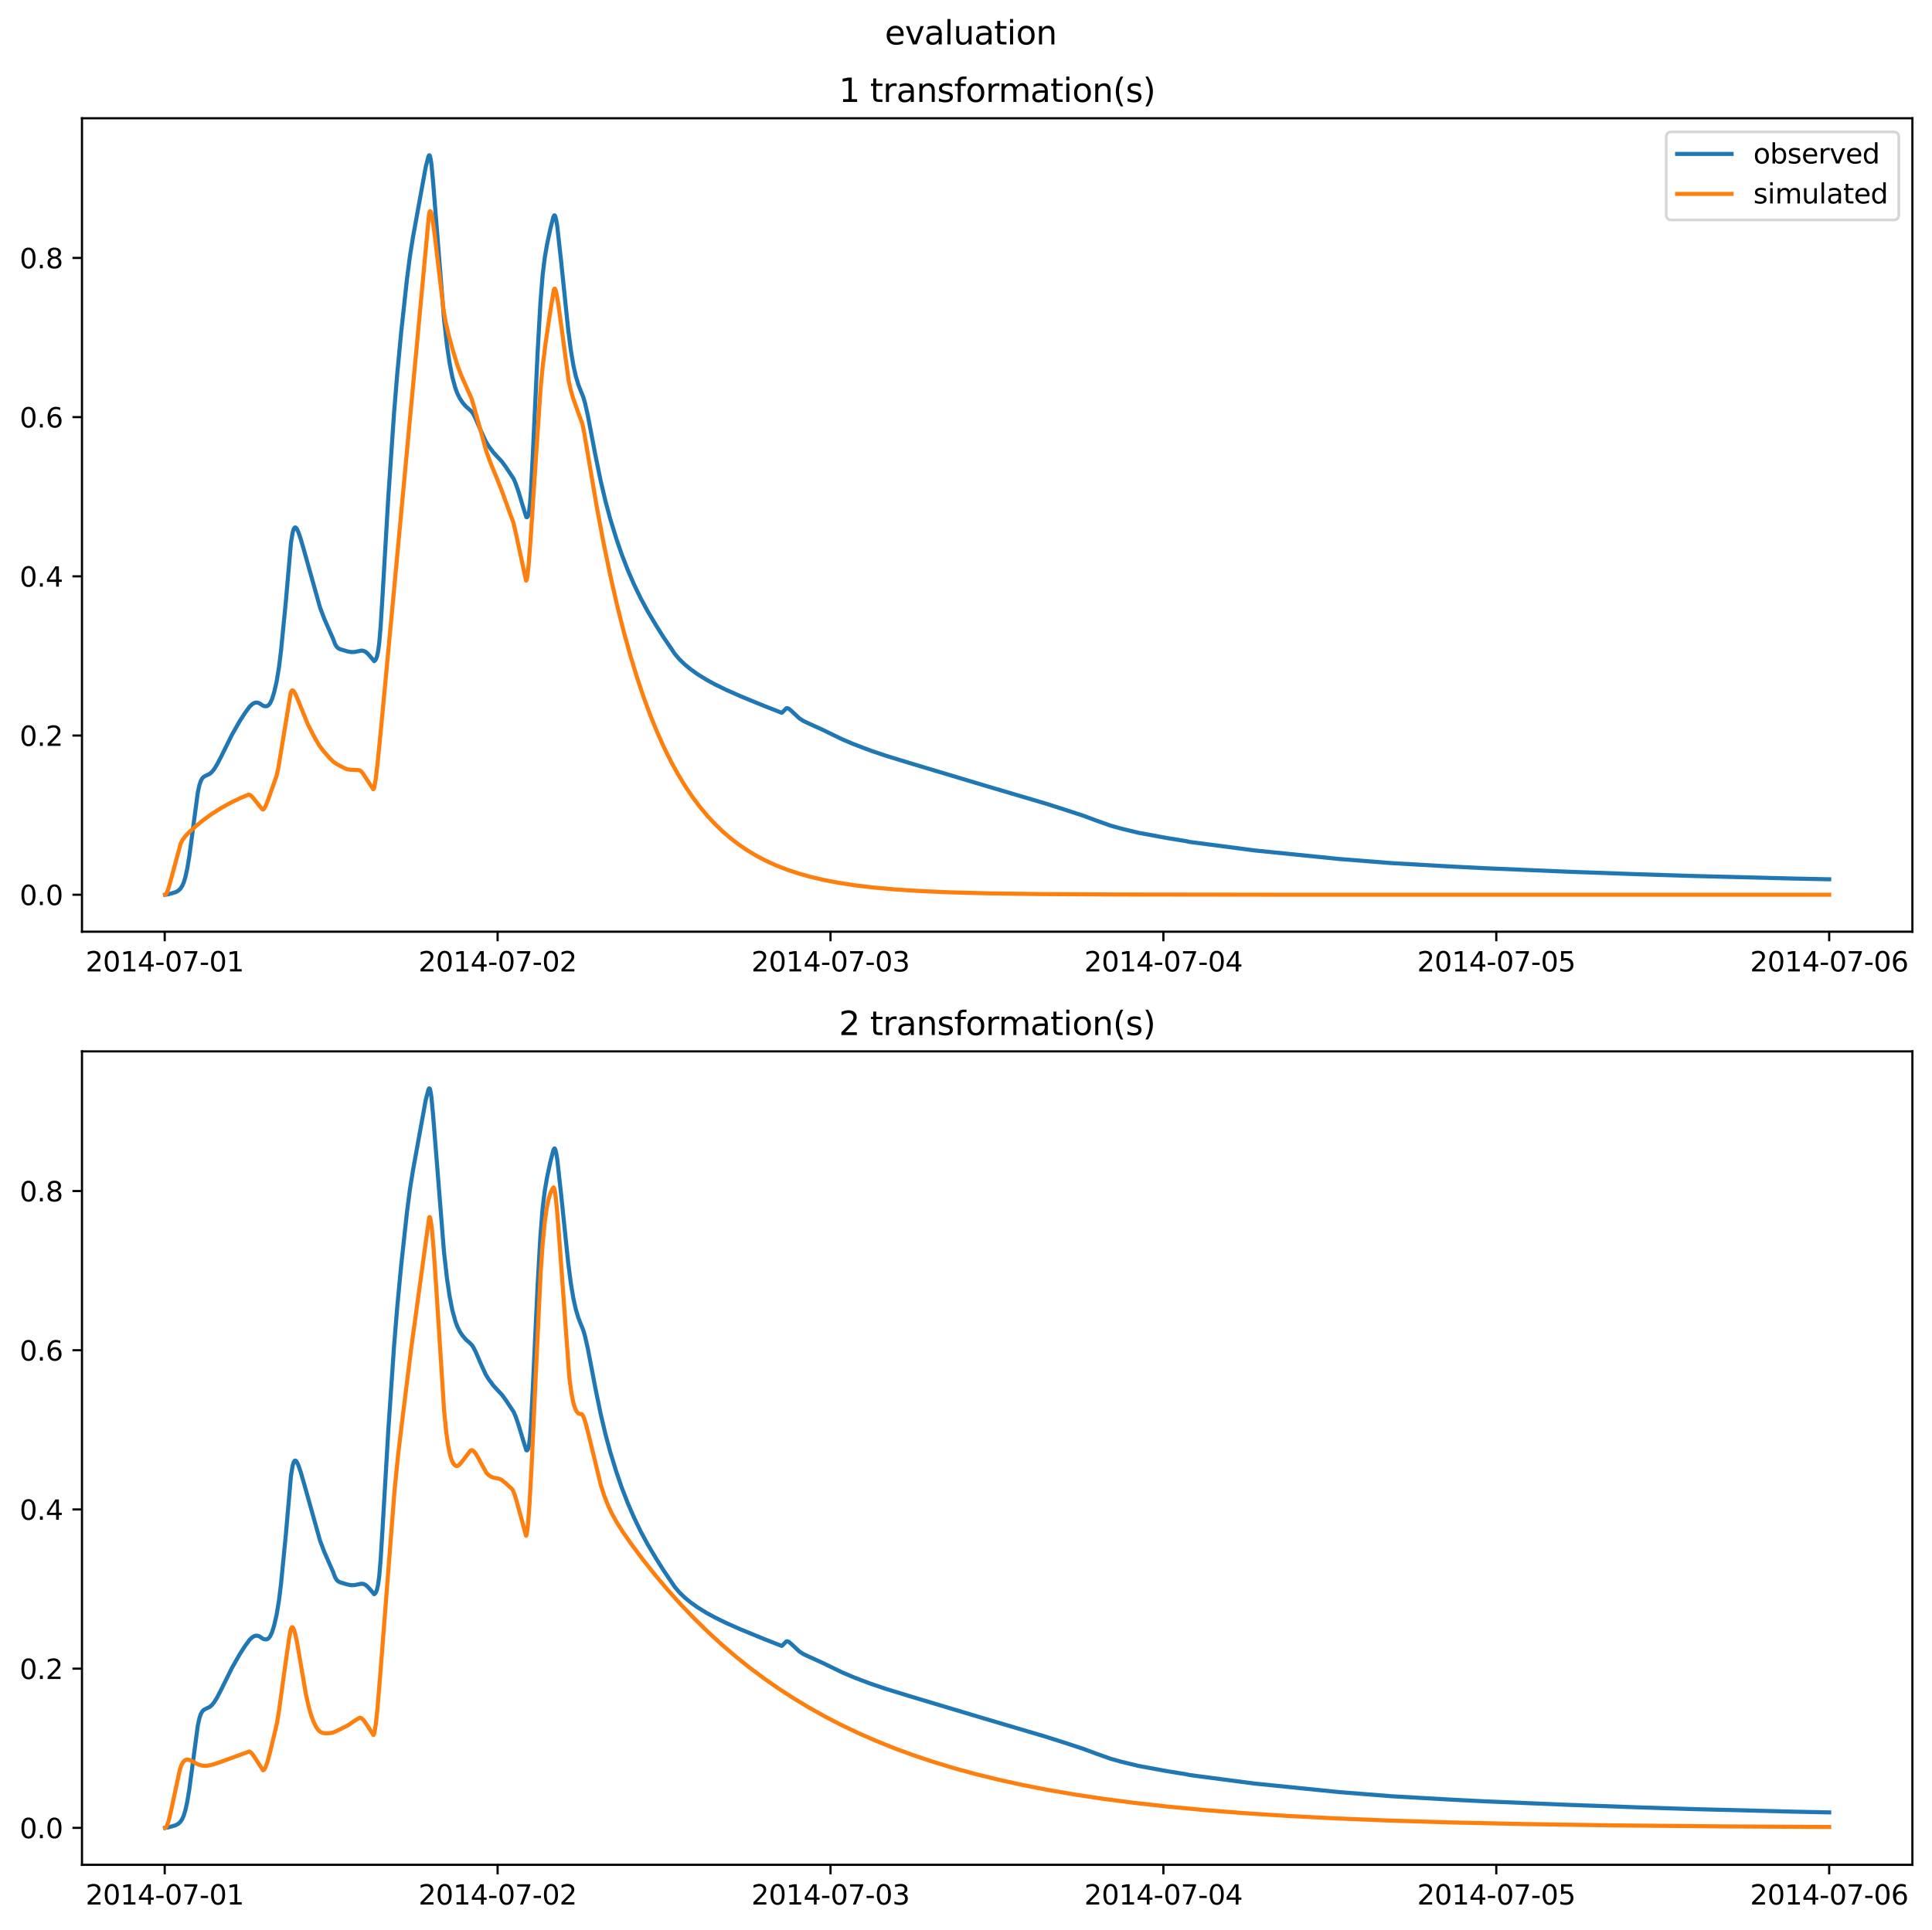 <?xml version="1.0" encoding="utf-8" standalone="no"?>
<!DOCTYPE svg PUBLIC "-//W3C//DTD SVG 1.1//EN"
  "http://www.w3.org/Graphics/SVG/1.1/DTD/svg11.dtd">
<svg xmlns:xlink="http://www.w3.org/1999/xlink" width="709.427pt" height="708.798pt" viewBox="0 0 709.427 708.798" xmlns="http://www.w3.org/2000/svg" version="1.1">
 <defs>
  <style type="text/css">*{stroke-linejoin: round; stroke-linecap: butt}</style>
 </defs>
 <g id="figure_1">
  <g id="patch_1">
   <path d="M 0 708.798 
L 709.427 708.798 
L 709.427 0 
L 0 0 
z
" style="fill: #ffffff"/>
  </g>
  <g id="axes_1">
   <g id="patch_2">
    <path d="M 30.103 342.2 
L 702.227 342.2 
L 702.227 43.44 
L 30.103 43.44 
z
" style="fill: #ffffff"/>
   </g>
   <g id="matplotlib.axis_1">
    <g id="xtick_1">
     <g id="line2d_1">
      <defs>
       <path id="m7c5c6eae00" d="M 0 0 
L 0 3.5 
" style="stroke: #000000; stroke-width: 0.8"/>
      </defs>
      <g>
       <use xlink:href="#m7c5c6eae00" x="60.484" y="342.2" style="stroke: #000000; stroke-width: 0.8"/>
      </g>
     </g>
     <g id="text_1">
      <!-- 2014-07-01 -->
      <g transform="translate(31.427 356.798) scale(0.1 -0.1)">
       <defs>
        <path id="DejaVuSans-32" d="M 1228 531 
L 3431 531 
L 3431 0 
L 469 0 
L 469 531 
Q 828 903 1448 1529 
Q 2069 2156 2228 2338 
Q 2531 2678 2651 2914 
Q 2772 3150 2772 3378 
Q 2772 3750 2511 3984 
Q 2250 4219 1831 4219 
Q 1534 4219 1204 4116 
Q 875 4013 500 3803 
L 500 4441 
Q 881 4594 1212 4672 
Q 1544 4750 1819 4750 
Q 2544 4750 2975 4387 
Q 3406 4025 3406 3419 
Q 3406 3131 3298 2873 
Q 3191 2616 2906 2266 
Q 2828 2175 2409 1742 
Q 1991 1309 1228 531 
z
" transform="scale(0.016)"/>
        <path id="DejaVuSans-30" d="M 2034 4250 
Q 1547 4250 1301 3770 
Q 1056 3291 1056 2328 
Q 1056 1369 1301 889 
Q 1547 409 2034 409 
Q 2525 409 2770 889 
Q 3016 1369 3016 2328 
Q 3016 3291 2770 3770 
Q 2525 4250 2034 4250 
z
M 2034 4750 
Q 2819 4750 3233 4129 
Q 3647 3509 3647 2328 
Q 3647 1150 3233 529 
Q 2819 -91 2034 -91 
Q 1250 -91 836 529 
Q 422 1150 422 2328 
Q 422 3509 836 4129 
Q 1250 4750 2034 4750 
z
" transform="scale(0.016)"/>
        <path id="DejaVuSans-31" d="M 794 531 
L 1825 531 
L 1825 4091 
L 703 3866 
L 703 4441 
L 1819 4666 
L 2450 4666 
L 2450 531 
L 3481 531 
L 3481 0 
L 794 0 
L 794 531 
z
" transform="scale(0.016)"/>
        <path id="DejaVuSans-34" d="M 2419 4116 
L 825 1625 
L 2419 1625 
L 2419 4116 
z
M 2253 4666 
L 3047 4666 
L 3047 1625 
L 3713 1625 
L 3713 1100 
L 3047 1100 
L 3047 0 
L 2419 0 
L 2419 1100 
L 313 1100 
L 313 1709 
L 2253 4666 
z
" transform="scale(0.016)"/>
        <path id="DejaVuSans-2d" d="M 313 2009 
L 1997 2009 
L 1997 1497 
L 313 1497 
L 313 2009 
z
" transform="scale(0.016)"/>
        <path id="DejaVuSans-37" d="M 525 4666 
L 3525 4666 
L 3525 4397 
L 1831 0 
L 1172 0 
L 2766 4134 
L 525 4134 
L 525 4666 
z
" transform="scale(0.016)"/>
       </defs>
       <use xlink:href="#DejaVuSans-32"/>
       <use xlink:href="#DejaVuSans-30" x="63.623"/>
       <use xlink:href="#DejaVuSans-31" x="127.246"/>
       <use xlink:href="#DejaVuSans-34" x="190.869"/>
       <use xlink:href="#DejaVuSans-2d" x="254.492"/>
       <use xlink:href="#DejaVuSans-30" x="290.576"/>
       <use xlink:href="#DejaVuSans-37" x="354.199"/>
       <use xlink:href="#DejaVuSans-2d" x="417.822"/>
       <use xlink:href="#DejaVuSans-30" x="453.906"/>
       <use xlink:href="#DejaVuSans-31" x="517.529"/>
      </g>
     </g>
    </g>
    <g id="xtick_2">
     <g id="line2d_2">
      <g>
       <use xlink:href="#m7c5c6eae00" x="182.723" y="342.2" style="stroke: #000000; stroke-width: 0.8"/>
      </g>
     </g>
     <g id="text_2">
      <!-- 2014-07-02 -->
      <g transform="translate(153.665 356.798) scale(0.1 -0.1)">
       <use xlink:href="#DejaVuSans-32"/>
       <use xlink:href="#DejaVuSans-30" x="63.623"/>
       <use xlink:href="#DejaVuSans-31" x="127.246"/>
       <use xlink:href="#DejaVuSans-34" x="190.869"/>
       <use xlink:href="#DejaVuSans-2d" x="254.492"/>
       <use xlink:href="#DejaVuSans-30" x="290.576"/>
       <use xlink:href="#DejaVuSans-37" x="354.199"/>
       <use xlink:href="#DejaVuSans-2d" x="417.822"/>
       <use xlink:href="#DejaVuSans-30" x="453.906"/>
       <use xlink:href="#DejaVuSans-32" x="517.529"/>
      </g>
     </g>
    </g>
    <g id="xtick_3">
     <g id="line2d_3">
      <g>
       <use xlink:href="#m7c5c6eae00" x="304.961" y="342.2" style="stroke: #000000; stroke-width: 0.8"/>
      </g>
     </g>
     <g id="text_3">
      <!-- 2014-07-03 -->
      <g transform="translate(275.903 356.798) scale(0.1 -0.1)">
       <defs>
        <path id="DejaVuSans-33" d="M 2597 2516 
Q 3050 2419 3304 2112 
Q 3559 1806 3559 1356 
Q 3559 666 3084 287 
Q 2609 -91 1734 -91 
Q 1441 -91 1130 -33 
Q 819 25 488 141 
L 488 750 
Q 750 597 1062 519 
Q 1375 441 1716 441 
Q 2309 441 2620 675 
Q 2931 909 2931 1356 
Q 2931 1769 2642 2001 
Q 2353 2234 1838 2234 
L 1294 2234 
L 1294 2753 
L 1863 2753 
Q 2328 2753 2575 2939 
Q 2822 3125 2822 3475 
Q 2822 3834 2567 4026 
Q 2313 4219 1838 4219 
Q 1578 4219 1281 4162 
Q 984 4106 628 3988 
L 628 4550 
Q 988 4650 1302 4700 
Q 1616 4750 1894 4750 
Q 2613 4750 3031 4423 
Q 3450 4097 3450 3541 
Q 3450 3153 3228 2886 
Q 3006 2619 2597 2516 
z
" transform="scale(0.016)"/>
       </defs>
       <use xlink:href="#DejaVuSans-32"/>
       <use xlink:href="#DejaVuSans-30" x="63.623"/>
       <use xlink:href="#DejaVuSans-31" x="127.246"/>
       <use xlink:href="#DejaVuSans-34" x="190.869"/>
       <use xlink:href="#DejaVuSans-2d" x="254.492"/>
       <use xlink:href="#DejaVuSans-30" x="290.576"/>
       <use xlink:href="#DejaVuSans-37" x="354.199"/>
       <use xlink:href="#DejaVuSans-2d" x="417.822"/>
       <use xlink:href="#DejaVuSans-30" x="453.906"/>
       <use xlink:href="#DejaVuSans-33" x="517.529"/>
      </g>
     </g>
    </g>
    <g id="xtick_4">
     <g id="line2d_4">
      <g>
       <use xlink:href="#m7c5c6eae00" x="427.199" y="342.2" style="stroke: #000000; stroke-width: 0.8"/>
      </g>
     </g>
     <g id="text_4">
      <!-- 2014-07-04 -->
      <g transform="translate(398.141 356.798) scale(0.1 -0.1)">
       <use xlink:href="#DejaVuSans-32"/>
       <use xlink:href="#DejaVuSans-30" x="63.623"/>
       <use xlink:href="#DejaVuSans-31" x="127.246"/>
       <use xlink:href="#DejaVuSans-34" x="190.869"/>
       <use xlink:href="#DejaVuSans-2d" x="254.492"/>
       <use xlink:href="#DejaVuSans-30" x="290.576"/>
       <use xlink:href="#DejaVuSans-37" x="354.199"/>
       <use xlink:href="#DejaVuSans-2d" x="417.822"/>
       <use xlink:href="#DejaVuSans-30" x="453.906"/>
       <use xlink:href="#DejaVuSans-34" x="517.529"/>
      </g>
     </g>
    </g>
    <g id="xtick_5">
     <g id="line2d_5">
      <g>
       <use xlink:href="#m7c5c6eae00" x="549.437" y="342.2" style="stroke: #000000; stroke-width: 0.8"/>
      </g>
     </g>
     <g id="text_5">
      <!-- 2014-07-05 -->
      <g transform="translate(520.38 356.798) scale(0.1 -0.1)">
       <defs>
        <path id="DejaVuSans-35" d="M 691 4666 
L 3169 4666 
L 3169 4134 
L 1269 4134 
L 1269 2991 
Q 1406 3038 1543 3061 
Q 1681 3084 1819 3084 
Q 2600 3084 3056 2656 
Q 3513 2228 3513 1497 
Q 3513 744 3044 326 
Q 2575 -91 1722 -91 
Q 1428 -91 1123 -41 
Q 819 9 494 109 
L 494 744 
Q 775 591 1075 516 
Q 1375 441 1709 441 
Q 2250 441 2565 725 
Q 2881 1009 2881 1497 
Q 2881 1984 2565 2268 
Q 2250 2553 1709 2553 
Q 1456 2553 1204 2497 
Q 953 2441 691 2322 
L 691 4666 
z
" transform="scale(0.016)"/>
       </defs>
       <use xlink:href="#DejaVuSans-32"/>
       <use xlink:href="#DejaVuSans-30" x="63.623"/>
       <use xlink:href="#DejaVuSans-31" x="127.246"/>
       <use xlink:href="#DejaVuSans-34" x="190.869"/>
       <use xlink:href="#DejaVuSans-2d" x="254.492"/>
       <use xlink:href="#DejaVuSans-30" x="290.576"/>
       <use xlink:href="#DejaVuSans-37" x="354.199"/>
       <use xlink:href="#DejaVuSans-2d" x="417.822"/>
       <use xlink:href="#DejaVuSans-30" x="453.906"/>
       <use xlink:href="#DejaVuSans-35" x="517.529"/>
      </g>
     </g>
    </g>
    <g id="xtick_6">
     <g id="line2d_6">
      <g>
       <use xlink:href="#m7c5c6eae00" x="671.676" y="342.2" style="stroke: #000000; stroke-width: 0.8"/>
      </g>
     </g>
     <g id="text_6">
      <!-- 2014-07-06 -->
      <g transform="translate(642.618 356.798) scale(0.1 -0.1)">
       <defs>
        <path id="DejaVuSans-36" d="M 2113 2584 
Q 1688 2584 1439 2293 
Q 1191 2003 1191 1497 
Q 1191 994 1439 701 
Q 1688 409 2113 409 
Q 2538 409 2786 701 
Q 3034 994 3034 1497 
Q 3034 2003 2786 2293 
Q 2538 2584 2113 2584 
z
M 3366 4563 
L 3366 3988 
Q 3128 4100 2886 4159 
Q 2644 4219 2406 4219 
Q 1781 4219 1451 3797 
Q 1122 3375 1075 2522 
Q 1259 2794 1537 2939 
Q 1816 3084 2150 3084 
Q 2853 3084 3261 2657 
Q 3669 2231 3669 1497 
Q 3669 778 3244 343 
Q 2819 -91 2113 -91 
Q 1303 -91 875 529 
Q 447 1150 447 2328 
Q 447 3434 972 4092 
Q 1497 4750 2381 4750 
Q 2619 4750 2861 4703 
Q 3103 4656 3366 4563 
z
" transform="scale(0.016)"/>
       </defs>
       <use xlink:href="#DejaVuSans-32"/>
       <use xlink:href="#DejaVuSans-30" x="63.623"/>
       <use xlink:href="#DejaVuSans-31" x="127.246"/>
       <use xlink:href="#DejaVuSans-34" x="190.869"/>
       <use xlink:href="#DejaVuSans-2d" x="254.492"/>
       <use xlink:href="#DejaVuSans-30" x="290.576"/>
       <use xlink:href="#DejaVuSans-37" x="354.199"/>
       <use xlink:href="#DejaVuSans-2d" x="417.822"/>
       <use xlink:href="#DejaVuSans-30" x="453.906"/>
       <use xlink:href="#DejaVuSans-36" x="517.529"/>
      </g>
     </g>
    </g>
   </g>
   <g id="matplotlib.axis_2">
    <g id="ytick_1">
     <g id="line2d_7">
      <defs>
       <path id="mb0dc091051" d="M 0 0 
L -3.5 0 
" style="stroke: #000000; stroke-width: 0.8"/>
      </defs>
      <g>
       <use xlink:href="#mb0dc091051" x="30.103" y="328.62" style="stroke: #000000; stroke-width: 0.8"/>
      </g>
     </g>
     <g id="text_7">
      <!-- 0.0 -->
      <g transform="translate(7.2 332.419) scale(0.1 -0.1)">
       <defs>
        <path id="DejaVuSans-2e" d="M 684 794 
L 1344 794 
L 1344 0 
L 684 0 
L 684 794 
z
" transform="scale(0.016)"/>
       </defs>
       <use xlink:href="#DejaVuSans-30"/>
       <use xlink:href="#DejaVuSans-2e" x="63.623"/>
       <use xlink:href="#DejaVuSans-30" x="95.41"/>
      </g>
     </g>
    </g>
    <g id="ytick_2">
     <g id="line2d_8">
      <g>
       <use xlink:href="#mb0dc091051" x="30.103" y="270.148" style="stroke: #000000; stroke-width: 0.8"/>
      </g>
     </g>
     <g id="text_8">
      <!-- 0.2 -->
      <g transform="translate(7.2 273.947) scale(0.1 -0.1)">
       <use xlink:href="#DejaVuSans-30"/>
       <use xlink:href="#DejaVuSans-2e" x="63.623"/>
       <use xlink:href="#DejaVuSans-32" x="95.41"/>
      </g>
     </g>
    </g>
    <g id="ytick_3">
     <g id="line2d_9">
      <g>
       <use xlink:href="#mb0dc091051" x="30.103" y="211.676" style="stroke: #000000; stroke-width: 0.8"/>
      </g>
     </g>
     <g id="text_9">
      <!-- 0.4 -->
      <g transform="translate(7.2 215.475) scale(0.1 -0.1)">
       <use xlink:href="#DejaVuSans-30"/>
       <use xlink:href="#DejaVuSans-2e" x="63.623"/>
       <use xlink:href="#DejaVuSans-34" x="95.41"/>
      </g>
     </g>
    </g>
    <g id="ytick_4">
     <g id="line2d_10">
      <g>
       <use xlink:href="#mb0dc091051" x="30.103" y="153.204" style="stroke: #000000; stroke-width: 0.8"/>
      </g>
     </g>
     <g id="text_10">
      <!-- 0.6 -->
      <g transform="translate(7.2 157.003) scale(0.1 -0.1)">
       <use xlink:href="#DejaVuSans-30"/>
       <use xlink:href="#DejaVuSans-2e" x="63.623"/>
       <use xlink:href="#DejaVuSans-36" x="95.41"/>
      </g>
     </g>
    </g>
    <g id="ytick_5">
     <g id="line2d_11">
      <g>
       <use xlink:href="#mb0dc091051" x="30.103" y="94.732" style="stroke: #000000; stroke-width: 0.8"/>
      </g>
     </g>
     <g id="text_11">
      <!-- 0.8 -->
      <g transform="translate(7.2 98.532) scale(0.1 -0.1)">
       <defs>
        <path id="DejaVuSans-38" d="M 2034 2216 
Q 1584 2216 1326 1975 
Q 1069 1734 1069 1313 
Q 1069 891 1326 650 
Q 1584 409 2034 409 
Q 2484 409 2743 651 
Q 3003 894 3003 1313 
Q 3003 1734 2745 1975 
Q 2488 2216 2034 2216 
z
M 1403 2484 
Q 997 2584 770 2862 
Q 544 3141 544 3541 
Q 544 4100 942 4425 
Q 1341 4750 2034 4750 
Q 2731 4750 3128 4425 
Q 3525 4100 3525 3541 
Q 3525 3141 3298 2862 
Q 3072 2584 2669 2484 
Q 3125 2378 3379 2068 
Q 3634 1759 3634 1313 
Q 3634 634 3220 271 
Q 2806 -91 2034 -91 
Q 1263 -91 848 271 
Q 434 634 434 1313 
Q 434 1759 690 2068 
Q 947 2378 1403 2484 
z
M 1172 3481 
Q 1172 3119 1398 2916 
Q 1625 2713 2034 2713 
Q 2441 2713 2670 2916 
Q 2900 3119 2900 3481 
Q 2900 3844 2670 4047 
Q 2441 4250 2034 4250 
Q 1625 4250 1398 4047 
Q 1172 3844 1172 3481 
z
" transform="scale(0.016)"/>
       </defs>
       <use xlink:href="#DejaVuSans-30"/>
       <use xlink:href="#DejaVuSans-2e" x="63.623"/>
       <use xlink:href="#DejaVuSans-38" x="95.41"/>
      </g>
     </g>
    </g>
   </g>
   <g id="line2d_12">
    <path d="M 60.654 328.619 
L 61.673 328.469 
L 64.389 327.717 
L 65.408 327.172 
L 66.172 326.473 
L 66.851 325.496 
L 67.445 324.187 
L 68.039 322.27 
L 68.719 319.225 
L 69.483 314.679 
L 70.501 307.096 
L 72.623 291.114 
L 73.218 288.374 
L 73.727 286.864 
L 74.236 285.91 
L 74.83 285.294 
L 75.51 284.928 
L 76.953 284.25 
L 77.802 283.526 
L 78.565 282.595 
L 79.669 280.843 
L 81.112 278.075 
L 85.187 269.847 
L 87.988 264.924 
L 90.025 261.766 
L 91.638 259.565 
L 92.572 258.67 
L 93.336 258.206 
L 94.015 258.035 
L 94.694 258.097 
L 95.373 258.368 
L 96.307 259.021 
L 96.901 259.321 
L 97.665 259.414 
L 98.259 259.255 
L 98.769 258.839 
L 99.193 258.264 
L 99.872 256.831 
L 100.636 254.385 
L 101.57 250.359 
L 102.419 245.26 
L 103.183 239.069 
L 104.966 220.89 
L 106.833 199.456 
L 107.427 195.734 
L 107.852 194.305 
L 108.191 193.794 
L 108.446 193.719 
L 108.701 193.859 
L 109.04 194.315 
L 109.549 195.415 
L 110.398 197.867 
L 111.757 202.572 
L 117.529 223.167 
L 119.057 227.214 
L 120.84 231.286 
L 122.283 234.554 
L 123.047 236.591 
L 123.641 237.572 
L 124.235 238.117 
L 124.999 238.483 
L 127.631 239.257 
L 128.989 239.491 
L 130.177 239.464 
L 131.451 239.205 
L 132.639 238.96 
L 133.403 239.033 
L 134.082 239.311 
L 134.846 239.884 
L 135.78 240.909 
L 137.393 242.827 
L 137.732 242.577 
L 138.072 242.066 
L 138.411 241.173 
L 138.836 239.255 
L 139.26 236.147 
L 139.77 230.133 
L 140.449 219.145 
L 142.571 182.781 
L 144.693 151.734 
L 145.881 137.132 
L 147.325 121.921 
L 149.447 102.422 
L 150.55 93.939 
L 151.654 87.058 
L 156.323 61.323 
L 157.341 57.415 
L 157.596 57.02 
L 157.766 57.094 
L 157.935 57.494 
L 158.19 58.744 
L 158.445 60.539 
L 159.039 66.916 
L 163.029 117.063 
L 164.132 126.85 
L 165.066 133.204 
L 166.085 138.444 
L 167.273 142.746 
L 167.952 144.535 
L 168.886 146.407 
L 169.905 147.926 
L 171.093 149.285 
L 172.451 150.491 
L 173.13 151.12 
L 173.809 152.085 
L 174.658 153.755 
L 176.441 157.899 
L 178.309 161.998 
L 179.327 163.7 
L 181.11 166.098 
L 182.468 167.592 
L 184.251 169.485 
L 185.779 171.576 
L 188.58 175.794 
L 189.344 177.545 
L 190.363 180.473 
L 191.891 185.59 
L 193.249 189.914 
L 193.503 189.99 
L 193.758 189.765 
L 194.013 189.145 
L 194.267 187.979 
L 194.607 185.097 
L 194.947 180.468 
L 195.626 167.498 
L 197.408 129.441 
L 198.427 111.327 
L 199.276 100.799 
L 200.04 94.624 
L 200.889 89.663 
L 202.077 84.093 
L 203.181 79.729 
L 203.52 79.108 
L 203.69 79.116 
L 203.86 79.365 
L 204.199 80.538 
L 204.624 83.068 
L 206.067 96.238 
L 208.613 120.823 
L 209.632 128.73 
L 210.566 134.276 
L 211.415 138.072 
L 212.348 141.228 
L 213.282 143.637 
L 214.131 145.694 
L 214.81 148.007 
L 215.829 152.508 
L 217.357 160.462 
L 218.63 167.205 
L 220.583 176.674 
L 222.365 184.2 
L 224.063 190.512 
L 226.355 197.98 
L 228.307 203.65 
L 230.599 209.567 
L 232.806 214.644 
L 235.183 219.583 
L 237.73 224.335 
L 240.956 229.766 
L 243.587 233.947 
L 247.832 240.21 
L 249.444 242.111 
L 251.397 244.008 
L 253.434 245.689 
L 256.151 247.635 
L 259.461 249.683 
L 262.602 251.393 
L 266.507 253.309 
L 271.94 255.719 
L 280.683 259.306 
L 287.05 261.797 
L 287.304 261.621 
L 288.747 260.123 
L 289.172 260.104 
L 289.681 260.322 
L 290.445 260.955 
L 293.586 263.889 
L 295.114 264.853 
L 296.897 265.694 
L 301.99 268.004 
L 309.205 271.505 
L 313.619 273.384 
L 319.816 275.725 
L 325.334 277.586 
L 334.502 280.397 
L 359.544 287.901 
L 361.241 288.415 
L 384.076 295.169 
L 388.83 296.686 
L 391.207 297.439 
L 397.913 299.647 
L 402.836 301.481 
L 407.93 303.281 
L 411.75 304.344 
L 418.031 305.866 
L 428.557 307.802 
L 435.179 308.867 
L 436.961 309.245 
L 460.56 312.34 
L 491.629 315.482 
L 511.068 317.016 
L 532.545 318.24 
L 544.854 318.862 
L 575.668 320.16 
L 601.983 321.109 
L 621.252 321.719 
L 659.027 322.686 
L 671.676 322.948 
L 671.676 322.948 
" clip-path="url(#p4b568ecbe4)" style="fill: none; stroke: #1f77b4; stroke-width: 1.5; stroke-linecap: square"/>
   </g>
   <g id="line2d_13">
    <path d="M 60.654 328.62 
L 60.909 328.475 
L 61.248 327.929 
L 61.758 326.589 
L 62.692 323.318 
L 66.342 309.814 
L 67.021 308.512 
L 67.955 307.24 
L 69.398 305.709 
L 71.774 303.543 
L 74.746 301.132 
L 77.886 298.872 
L 81.112 296.824 
L 84.508 294.93 
L 88.073 293.195 
L 91.299 291.849 
L 91.723 291.941 
L 92.232 292.301 
L 93.081 293.209 
L 95.798 296.64 
L 96.477 297.332 
L 96.731 297.263 
L 97.071 296.893 
L 97.58 295.943 
L 98.514 293.589 
L 101.57 284.901 
L 102.164 282.155 
L 103.183 276.145 
L 106.748 254.448 
L 107.088 253.716 
L 107.342 253.545 
L 107.597 253.609 
L 107.937 253.958 
L 108.446 254.846 
L 109.38 257.028 
L 113.115 266.201 
L 115.237 270.333 
L 117.189 273.733 
L 118.548 275.562 
L 120.755 278.125 
L 122.368 279.752 
L 123.641 280.619 
L 126.018 281.915 
L 127.461 282.537 
L 128.649 282.712 
L 131.535 282.837 
L 132.215 282.954 
L 132.724 283.388 
L 133.488 284.382 
L 135.355 287.304 
L 137.053 289.888 
L 137.223 289.767 
L 137.478 289.014 
L 137.902 286.614 
L 138.581 280.985 
L 139.939 267.289 
L 145.117 212.056 
L 157.511 78.99 
L 157.766 77.809 
L 157.935 77.546 
L 158.105 77.622 
L 158.36 78.247 
L 158.784 80.274 
L 159.463 85.019 
L 160.907 97.267 
L 162.944 114.283 
L 163.708 118.533 
L 164.726 122.944 
L 166.339 128.852 
L 168.122 134.642 
L 169.48 138.135 
L 171.518 142.716 
L 173.215 146.565 
L 174.149 149.765 
L 178.648 165.994 
L 180.261 170.38 
L 182.553 175.931 
L 183.911 179.316 
L 188.58 192.146 
L 189.599 196.677 
L 193.164 213.236 
L 193.249 213.235 
L 193.419 212.849 
L 193.673 211.458 
L 194.098 207.554 
L 194.777 198.867 
L 196.305 175.577 
L 198.512 142.483 
L 199.276 134.574 
L 200.294 126.341 
L 201.907 115.304 
L 203.35 106.528 
L 203.605 106.019 
L 203.775 106.066 
L 204.029 106.592 
L 204.369 107.932 
L 204.963 111.382 
L 206.067 119.428 
L 208.783 139.656 
L 209.547 143.161 
L 210.481 146.351 
L 211.924 150.404 
L 213.876 155.793 
L 214.556 159.161 
L 216.084 168.227 
L 219.139 186.197 
L 221.601 199.298 
L 224.063 211.197 
L 226.525 222.001 
L 228.986 231.811 
L 231.448 240.719 
L 233.91 248.807 
L 236.372 256.15 
L 238.833 262.818 
L 241.38 269.071 
L 243.927 274.73 
L 246.473 279.851 
L 249.02 284.486 
L 251.651 288.812 
L 254.283 292.715 
L 256.999 296.343 
L 259.716 299.604 
L 262.517 302.622 
L 265.403 305.404 
L 268.374 307.957 
L 271.43 310.29 
L 274.571 312.414 
L 277.882 314.387 
L 281.362 316.202 
L 285.012 317.858 
L 288.917 319.386 
L 293.077 320.776 
L 297.576 322.044 
L 302.499 323.199 
L 307.932 324.239 
L 313.959 325.161 
L 320.75 325.969 
L 328.56 326.669 
L 337.728 327.258 
L 348.763 327.736 
L 362.769 328.11 
L 381.699 328.377 
L 410.731 328.542 
L 470.237 328.612 
L 671.676 328.62 
L 671.676 328.62 
" clip-path="url(#p4b568ecbe4)" style="fill: none; stroke: #ff7f0e; stroke-width: 1.5; stroke-linecap: square"/>
   </g>
   <g id="patch_3">
    <path d="M 30.103 342.2 
L 30.103 43.44 
" style="fill: none; stroke: #000000; stroke-width: 0.8; stroke-linejoin: miter; stroke-linecap: square"/>
   </g>
   <g id="patch_4">
    <path d="M 702.227 342.2 
L 702.227 43.44 
" style="fill: none; stroke: #000000; stroke-width: 0.8; stroke-linejoin: miter; stroke-linecap: square"/>
   </g>
   <g id="patch_5">
    <path d="M 30.103 342.2 
L 702.227 342.2 
" style="fill: none; stroke: #000000; stroke-width: 0.8; stroke-linejoin: miter; stroke-linecap: square"/>
   </g>
   <g id="patch_6">
    <path d="M 30.103 43.44 
L 702.227 43.44 
" style="fill: none; stroke: #000000; stroke-width: 0.8; stroke-linejoin: miter; stroke-linecap: square"/>
   </g>
   <g id="text_12">
    <!-- 1 transformation(s) -->
    <g transform="translate(308.05 37.44) scale(0.12 -0.12)">
     <defs>
      <path id="DejaVuSans-20" transform="scale(0.016)"/>
      <path id="DejaVuSans-74" d="M 1172 4494 
L 1172 3500 
L 2356 3500 
L 2356 3053 
L 1172 3053 
L 1172 1153 
Q 1172 725 1289 603 
Q 1406 481 1766 481 
L 2356 481 
L 2356 0 
L 1766 0 
Q 1100 0 847 248 
Q 594 497 594 1153 
L 594 3053 
L 172 3053 
L 172 3500 
L 594 3500 
L 594 4494 
L 1172 4494 
z
" transform="scale(0.016)"/>
      <path id="DejaVuSans-72" d="M 2631 2963 
Q 2534 3019 2420 3045 
Q 2306 3072 2169 3072 
Q 1681 3072 1420 2755 
Q 1159 2438 1159 1844 
L 1159 0 
L 581 0 
L 581 3500 
L 1159 3500 
L 1159 2956 
Q 1341 3275 1631 3429 
Q 1922 3584 2338 3584 
Q 2397 3584 2469 3576 
Q 2541 3569 2628 3553 
L 2631 2963 
z
" transform="scale(0.016)"/>
      <path id="DejaVuSans-61" d="M 2194 1759 
Q 1497 1759 1228 1600 
Q 959 1441 959 1056 
Q 959 750 1161 570 
Q 1363 391 1709 391 
Q 2188 391 2477 730 
Q 2766 1069 2766 1631 
L 2766 1759 
L 2194 1759 
z
M 3341 1997 
L 3341 0 
L 2766 0 
L 2766 531 
Q 2569 213 2275 61 
Q 1981 -91 1556 -91 
Q 1019 -91 701 211 
Q 384 513 384 1019 
Q 384 1609 779 1909 
Q 1175 2209 1959 2209 
L 2766 2209 
L 2766 2266 
Q 2766 2663 2505 2880 
Q 2244 3097 1772 3097 
Q 1472 3097 1187 3025 
Q 903 2953 641 2809 
L 641 3341 
Q 956 3463 1253 3523 
Q 1550 3584 1831 3584 
Q 2591 3584 2966 3190 
Q 3341 2797 3341 1997 
z
" transform="scale(0.016)"/>
      <path id="DejaVuSans-6e" d="M 3513 2113 
L 3513 0 
L 2938 0 
L 2938 2094 
Q 2938 2591 2744 2837 
Q 2550 3084 2163 3084 
Q 1697 3084 1428 2787 
Q 1159 2491 1159 1978 
L 1159 0 
L 581 0 
L 581 3500 
L 1159 3500 
L 1159 2956 
Q 1366 3272 1645 3428 
Q 1925 3584 2291 3584 
Q 2894 3584 3203 3211 
Q 3513 2838 3513 2113 
z
" transform="scale(0.016)"/>
      <path id="DejaVuSans-73" d="M 2834 3397 
L 2834 2853 
Q 2591 2978 2328 3040 
Q 2066 3103 1784 3103 
Q 1356 3103 1142 2972 
Q 928 2841 928 2578 
Q 928 2378 1081 2264 
Q 1234 2150 1697 2047 
L 1894 2003 
Q 2506 1872 2764 1633 
Q 3022 1394 3022 966 
Q 3022 478 2636 193 
Q 2250 -91 1575 -91 
Q 1294 -91 989 -36 
Q 684 19 347 128 
L 347 722 
Q 666 556 975 473 
Q 1284 391 1588 391 
Q 1994 391 2212 530 
Q 2431 669 2431 922 
Q 2431 1156 2273 1281 
Q 2116 1406 1581 1522 
L 1381 1569 
Q 847 1681 609 1914 
Q 372 2147 372 2553 
Q 372 3047 722 3315 
Q 1072 3584 1716 3584 
Q 2034 3584 2315 3537 
Q 2597 3491 2834 3397 
z
" transform="scale(0.016)"/>
      <path id="DejaVuSans-66" d="M 2375 4863 
L 2375 4384 
L 1825 4384 
Q 1516 4384 1395 4259 
Q 1275 4134 1275 3809 
L 1275 3500 
L 2222 3500 
L 2222 3053 
L 1275 3053 
L 1275 0 
L 697 0 
L 697 3053 
L 147 3053 
L 147 3500 
L 697 3500 
L 697 3744 
Q 697 4328 969 4595 
Q 1241 4863 1831 4863 
L 2375 4863 
z
" transform="scale(0.016)"/>
      <path id="DejaVuSans-6f" d="M 1959 3097 
Q 1497 3097 1228 2736 
Q 959 2375 959 1747 
Q 959 1119 1226 758 
Q 1494 397 1959 397 
Q 2419 397 2687 759 
Q 2956 1122 2956 1747 
Q 2956 2369 2687 2733 
Q 2419 3097 1959 3097 
z
M 1959 3584 
Q 2709 3584 3137 3096 
Q 3566 2609 3566 1747 
Q 3566 888 3137 398 
Q 2709 -91 1959 -91 
Q 1206 -91 779 398 
Q 353 888 353 1747 
Q 353 2609 779 3096 
Q 1206 3584 1959 3584 
z
" transform="scale(0.016)"/>
      <path id="DejaVuSans-6d" d="M 3328 2828 
Q 3544 3216 3844 3400 
Q 4144 3584 4550 3584 
Q 5097 3584 5394 3201 
Q 5691 2819 5691 2113 
L 5691 0 
L 5113 0 
L 5113 2094 
Q 5113 2597 4934 2840 
Q 4756 3084 4391 3084 
Q 3944 3084 3684 2787 
Q 3425 2491 3425 1978 
L 3425 0 
L 2847 0 
L 2847 2094 
Q 2847 2600 2669 2842 
Q 2491 3084 2119 3084 
Q 1678 3084 1418 2786 
Q 1159 2488 1159 1978 
L 1159 0 
L 581 0 
L 581 3500 
L 1159 3500 
L 1159 2956 
Q 1356 3278 1631 3431 
Q 1906 3584 2284 3584 
Q 2666 3584 2933 3390 
Q 3200 3197 3328 2828 
z
" transform="scale(0.016)"/>
      <path id="DejaVuSans-69" d="M 603 3500 
L 1178 3500 
L 1178 0 
L 603 0 
L 603 3500 
z
M 603 4863 
L 1178 4863 
L 1178 4134 
L 603 4134 
L 603 4863 
z
" transform="scale(0.016)"/>
      <path id="DejaVuSans-28" d="M 1984 4856 
Q 1566 4138 1362 3434 
Q 1159 2731 1159 2009 
Q 1159 1288 1364 580 
Q 1569 -128 1984 -844 
L 1484 -844 
Q 1016 -109 783 600 
Q 550 1309 550 2009 
Q 550 2706 781 3412 
Q 1013 4119 1484 4856 
L 1984 4856 
z
" transform="scale(0.016)"/>
      <path id="DejaVuSans-29" d="M 513 4856 
L 1013 4856 
Q 1481 4119 1714 3412 
Q 1947 2706 1947 2009 
Q 1947 1309 1714 600 
Q 1481 -109 1013 -844 
L 513 -844 
Q 928 -128 1133 580 
Q 1338 1288 1338 2009 
Q 1338 2731 1133 3434 
Q 928 4138 513 4856 
z
" transform="scale(0.016)"/>
     </defs>
     <use xlink:href="#DejaVuSans-31"/>
     <use xlink:href="#DejaVuSans-20" x="63.623"/>
     <use xlink:href="#DejaVuSans-74" x="95.41"/>
     <use xlink:href="#DejaVuSans-72" x="134.619"/>
     <use xlink:href="#DejaVuSans-61" x="175.732"/>
     <use xlink:href="#DejaVuSans-6e" x="237.012"/>
     <use xlink:href="#DejaVuSans-73" x="300.391"/>
     <use xlink:href="#DejaVuSans-66" x="352.49"/>
     <use xlink:href="#DejaVuSans-6f" x="387.695"/>
     <use xlink:href="#DejaVuSans-72" x="448.877"/>
     <use xlink:href="#DejaVuSans-6d" x="488.24"/>
     <use xlink:href="#DejaVuSans-61" x="585.652"/>
     <use xlink:href="#DejaVuSans-74" x="646.932"/>
     <use xlink:href="#DejaVuSans-69" x="686.141"/>
     <use xlink:href="#DejaVuSans-6f" x="713.924"/>
     <use xlink:href="#DejaVuSans-6e" x="775.105"/>
     <use xlink:href="#DejaVuSans-28" x="838.484"/>
     <use xlink:href="#DejaVuSans-73" x="877.498"/>
     <use xlink:href="#DejaVuSans-29" x="929.598"/>
    </g>
   </g>
   <g id="legend_1">
    <g id="patch_7">
     <path d="M 613.833 80.796 
L 695.227 80.796 
Q 697.227 80.796 697.227 78.796 
L 697.227 50.44 
Q 697.227 48.44 695.227 48.44 
L 613.833 48.44 
Q 611.833 48.44 611.833 50.44 
L 611.833 78.796 
Q 611.833 80.796 613.833 80.796 
z
" style="fill: #ffffff; opacity: 0.8; stroke: #cccccc; stroke-linejoin: miter"/>
    </g>
    <g id="line2d_14">
     <path d="M 615.833 56.538 
L 625.833 56.538 
L 635.833 56.538 
" style="fill: none; stroke: #1f77b4; stroke-width: 1.5; stroke-linecap: square"/>
    </g>
    <g id="text_13">
     <!-- observed -->
     <g transform="translate(643.833 60.038) scale(0.1 -0.1)">
      <defs>
       <path id="DejaVuSans-62" d="M 3116 1747 
Q 3116 2381 2855 2742 
Q 2594 3103 2138 3103 
Q 1681 3103 1420 2742 
Q 1159 2381 1159 1747 
Q 1159 1113 1420 752 
Q 1681 391 2138 391 
Q 2594 391 2855 752 
Q 3116 1113 3116 1747 
z
M 1159 2969 
Q 1341 3281 1617 3432 
Q 1894 3584 2278 3584 
Q 2916 3584 3314 3078 
Q 3713 2572 3713 1747 
Q 3713 922 3314 415 
Q 2916 -91 2278 -91 
Q 1894 -91 1617 61 
Q 1341 213 1159 525 
L 1159 0 
L 581 0 
L 581 4863 
L 1159 4863 
L 1159 2969 
z
" transform="scale(0.016)"/>
       <path id="DejaVuSans-65" d="M 3597 1894 
L 3597 1613 
L 953 1613 
Q 991 1019 1311 708 
Q 1631 397 2203 397 
Q 2534 397 2845 478 
Q 3156 559 3463 722 
L 3463 178 
Q 3153 47 2828 -22 
Q 2503 -91 2169 -91 
Q 1331 -91 842 396 
Q 353 884 353 1716 
Q 353 2575 817 3079 
Q 1281 3584 2069 3584 
Q 2775 3584 3186 3129 
Q 3597 2675 3597 1894 
z
M 3022 2063 
Q 3016 2534 2758 2815 
Q 2500 3097 2075 3097 
Q 1594 3097 1305 2825 
Q 1016 2553 972 2059 
L 3022 2063 
z
" transform="scale(0.016)"/>
       <path id="DejaVuSans-76" d="M 191 3500 
L 800 3500 
L 1894 563 
L 2988 3500 
L 3597 3500 
L 2284 0 
L 1503 0 
L 191 3500 
z
" transform="scale(0.016)"/>
       <path id="DejaVuSans-64" d="M 2906 2969 
L 2906 4863 
L 3481 4863 
L 3481 0 
L 2906 0 
L 2906 525 
Q 2725 213 2448 61 
Q 2172 -91 1784 -91 
Q 1150 -91 751 415 
Q 353 922 353 1747 
Q 353 2572 751 3078 
Q 1150 3584 1784 3584 
Q 2172 3584 2448 3432 
Q 2725 3281 2906 2969 
z
M 947 1747 
Q 947 1113 1208 752 
Q 1469 391 1925 391 
Q 2381 391 2643 752 
Q 2906 1113 2906 1747 
Q 2906 2381 2643 2742 
Q 2381 3103 1925 3103 
Q 1469 3103 1208 2742 
Q 947 2381 947 1747 
z
" transform="scale(0.016)"/>
      </defs>
      <use xlink:href="#DejaVuSans-6f"/>
      <use xlink:href="#DejaVuSans-62" x="61.182"/>
      <use xlink:href="#DejaVuSans-73" x="124.658"/>
      <use xlink:href="#DejaVuSans-65" x="176.758"/>
      <use xlink:href="#DejaVuSans-72" x="238.281"/>
      <use xlink:href="#DejaVuSans-76" x="279.395"/>
      <use xlink:href="#DejaVuSans-65" x="338.574"/>
      <use xlink:href="#DejaVuSans-64" x="400.098"/>
     </g>
    </g>
    <g id="line2d_15">
     <path d="M 615.833 71.217 
L 625.833 71.217 
L 635.833 71.217 
" style="fill: none; stroke: #ff7f0e; stroke-width: 1.5; stroke-linecap: square"/>
    </g>
    <g id="text_14">
     <!-- simulated -->
     <g transform="translate(643.833 74.717) scale(0.1 -0.1)">
      <defs>
       <path id="DejaVuSans-75" d="M 544 1381 
L 544 3500 
L 1119 3500 
L 1119 1403 
Q 1119 906 1312 657 
Q 1506 409 1894 409 
Q 2359 409 2629 706 
Q 2900 1003 2900 1516 
L 2900 3500 
L 3475 3500 
L 3475 0 
L 2900 0 
L 2900 538 
Q 2691 219 2414 64 
Q 2138 -91 1772 -91 
Q 1169 -91 856 284 
Q 544 659 544 1381 
z
M 1991 3584 
L 1991 3584 
z
" transform="scale(0.016)"/>
       <path id="DejaVuSans-6c" d="M 603 4863 
L 1178 4863 
L 1178 0 
L 603 0 
L 603 4863 
z
" transform="scale(0.016)"/>
      </defs>
      <use xlink:href="#DejaVuSans-73"/>
      <use xlink:href="#DejaVuSans-69" x="52.1"/>
      <use xlink:href="#DejaVuSans-6d" x="79.883"/>
      <use xlink:href="#DejaVuSans-75" x="177.295"/>
      <use xlink:href="#DejaVuSans-6c" x="240.674"/>
      <use xlink:href="#DejaVuSans-61" x="268.457"/>
      <use xlink:href="#DejaVuSans-74" x="329.736"/>
      <use xlink:href="#DejaVuSans-65" x="368.945"/>
      <use xlink:href="#DejaVuSans-64" x="430.469"/>
     </g>
    </g>
   </g>
  </g>
  <g id="axes_2">
   <g id="patch_8">
    <path d="M 30.103 684.92 
L 702.227 684.92 
L 702.227 386.16 
L 30.103 386.16 
z
" style="fill: #ffffff"/>
   </g>
   <g id="matplotlib.axis_3">
    <g id="xtick_7">
     <g id="line2d_16">
      <g>
       <use xlink:href="#m7c5c6eae00" x="60.484" y="684.92" style="stroke: #000000; stroke-width: 0.8"/>
      </g>
     </g>
     <g id="text_15">
      <!-- 2014-07-01 -->
      <g transform="translate(31.427 699.518) scale(0.1 -0.1)">
       <use xlink:href="#DejaVuSans-32"/>
       <use xlink:href="#DejaVuSans-30" x="63.623"/>
       <use xlink:href="#DejaVuSans-31" x="127.246"/>
       <use xlink:href="#DejaVuSans-34" x="190.869"/>
       <use xlink:href="#DejaVuSans-2d" x="254.492"/>
       <use xlink:href="#DejaVuSans-30" x="290.576"/>
       <use xlink:href="#DejaVuSans-37" x="354.199"/>
       <use xlink:href="#DejaVuSans-2d" x="417.822"/>
       <use xlink:href="#DejaVuSans-30" x="453.906"/>
       <use xlink:href="#DejaVuSans-31" x="517.529"/>
      </g>
     </g>
    </g>
    <g id="xtick_8">
     <g id="line2d_17">
      <g>
       <use xlink:href="#m7c5c6eae00" x="182.723" y="684.92" style="stroke: #000000; stroke-width: 0.8"/>
      </g>
     </g>
     <g id="text_16">
      <!-- 2014-07-02 -->
      <g transform="translate(153.665 699.518) scale(0.1 -0.1)">
       <use xlink:href="#DejaVuSans-32"/>
       <use xlink:href="#DejaVuSans-30" x="63.623"/>
       <use xlink:href="#DejaVuSans-31" x="127.246"/>
       <use xlink:href="#DejaVuSans-34" x="190.869"/>
       <use xlink:href="#DejaVuSans-2d" x="254.492"/>
       <use xlink:href="#DejaVuSans-30" x="290.576"/>
       <use xlink:href="#DejaVuSans-37" x="354.199"/>
       <use xlink:href="#DejaVuSans-2d" x="417.822"/>
       <use xlink:href="#DejaVuSans-30" x="453.906"/>
       <use xlink:href="#DejaVuSans-32" x="517.529"/>
      </g>
     </g>
    </g>
    <g id="xtick_9">
     <g id="line2d_18">
      <g>
       <use xlink:href="#m7c5c6eae00" x="304.961" y="684.92" style="stroke: #000000; stroke-width: 0.8"/>
      </g>
     </g>
     <g id="text_17">
      <!-- 2014-07-03 -->
      <g transform="translate(275.903 699.518) scale(0.1 -0.1)">
       <use xlink:href="#DejaVuSans-32"/>
       <use xlink:href="#DejaVuSans-30" x="63.623"/>
       <use xlink:href="#DejaVuSans-31" x="127.246"/>
       <use xlink:href="#DejaVuSans-34" x="190.869"/>
       <use xlink:href="#DejaVuSans-2d" x="254.492"/>
       <use xlink:href="#DejaVuSans-30" x="290.576"/>
       <use xlink:href="#DejaVuSans-37" x="354.199"/>
       <use xlink:href="#DejaVuSans-2d" x="417.822"/>
       <use xlink:href="#DejaVuSans-30" x="453.906"/>
       <use xlink:href="#DejaVuSans-33" x="517.529"/>
      </g>
     </g>
    </g>
    <g id="xtick_10">
     <g id="line2d_19">
      <g>
       <use xlink:href="#m7c5c6eae00" x="427.199" y="684.92" style="stroke: #000000; stroke-width: 0.8"/>
      </g>
     </g>
     <g id="text_18">
      <!-- 2014-07-04 -->
      <g transform="translate(398.141 699.518) scale(0.1 -0.1)">
       <use xlink:href="#DejaVuSans-32"/>
       <use xlink:href="#DejaVuSans-30" x="63.623"/>
       <use xlink:href="#DejaVuSans-31" x="127.246"/>
       <use xlink:href="#DejaVuSans-34" x="190.869"/>
       <use xlink:href="#DejaVuSans-2d" x="254.492"/>
       <use xlink:href="#DejaVuSans-30" x="290.576"/>
       <use xlink:href="#DejaVuSans-37" x="354.199"/>
       <use xlink:href="#DejaVuSans-2d" x="417.822"/>
       <use xlink:href="#DejaVuSans-30" x="453.906"/>
       <use xlink:href="#DejaVuSans-34" x="517.529"/>
      </g>
     </g>
    </g>
    <g id="xtick_11">
     <g id="line2d_20">
      <g>
       <use xlink:href="#m7c5c6eae00" x="549.437" y="684.92" style="stroke: #000000; stroke-width: 0.8"/>
      </g>
     </g>
     <g id="text_19">
      <!-- 2014-07-05 -->
      <g transform="translate(520.38 699.518) scale(0.1 -0.1)">
       <use xlink:href="#DejaVuSans-32"/>
       <use xlink:href="#DejaVuSans-30" x="63.623"/>
       <use xlink:href="#DejaVuSans-31" x="127.246"/>
       <use xlink:href="#DejaVuSans-34" x="190.869"/>
       <use xlink:href="#DejaVuSans-2d" x="254.492"/>
       <use xlink:href="#DejaVuSans-30" x="290.576"/>
       <use xlink:href="#DejaVuSans-37" x="354.199"/>
       <use xlink:href="#DejaVuSans-2d" x="417.822"/>
       <use xlink:href="#DejaVuSans-30" x="453.906"/>
       <use xlink:href="#DejaVuSans-35" x="517.529"/>
      </g>
     </g>
    </g>
    <g id="xtick_12">
     <g id="line2d_21">
      <g>
       <use xlink:href="#m7c5c6eae00" x="671.676" y="684.92" style="stroke: #000000; stroke-width: 0.8"/>
      </g>
     </g>
     <g id="text_20">
      <!-- 2014-07-06 -->
      <g transform="translate(642.618 699.518) scale(0.1 -0.1)">
       <use xlink:href="#DejaVuSans-32"/>
       <use xlink:href="#DejaVuSans-30" x="63.623"/>
       <use xlink:href="#DejaVuSans-31" x="127.246"/>
       <use xlink:href="#DejaVuSans-34" x="190.869"/>
       <use xlink:href="#DejaVuSans-2d" x="254.492"/>
       <use xlink:href="#DejaVuSans-30" x="290.576"/>
       <use xlink:href="#DejaVuSans-37" x="354.199"/>
       <use xlink:href="#DejaVuSans-2d" x="417.822"/>
       <use xlink:href="#DejaVuSans-30" x="453.906"/>
       <use xlink:href="#DejaVuSans-36" x="517.529"/>
      </g>
     </g>
    </g>
   </g>
   <g id="matplotlib.axis_4">
    <g id="ytick_6">
     <g id="line2d_22">
      <g>
       <use xlink:href="#mb0dc091051" x="30.103" y="671.34" style="stroke: #000000; stroke-width: 0.8"/>
      </g>
     </g>
     <g id="text_21">
      <!-- 0.0 -->
      <g transform="translate(7.2 675.139) scale(0.1 -0.1)">
       <use xlink:href="#DejaVuSans-30"/>
       <use xlink:href="#DejaVuSans-2e" x="63.623"/>
       <use xlink:href="#DejaVuSans-30" x="95.41"/>
      </g>
     </g>
    </g>
    <g id="ytick_7">
     <g id="line2d_23">
      <g>
       <use xlink:href="#mb0dc091051" x="30.103" y="612.868" style="stroke: #000000; stroke-width: 0.8"/>
      </g>
     </g>
     <g id="text_22">
      <!-- 0.2 -->
      <g transform="translate(7.2 616.667) scale(0.1 -0.1)">
       <use xlink:href="#DejaVuSans-30"/>
       <use xlink:href="#DejaVuSans-2e" x="63.623"/>
       <use xlink:href="#DejaVuSans-32" x="95.41"/>
      </g>
     </g>
    </g>
    <g id="ytick_8">
     <g id="line2d_24">
      <g>
       <use xlink:href="#mb0dc091051" x="30.103" y="554.396" style="stroke: #000000; stroke-width: 0.8"/>
      </g>
     </g>
     <g id="text_23">
      <!-- 0.4 -->
      <g transform="translate(7.2 558.195) scale(0.1 -0.1)">
       <use xlink:href="#DejaVuSans-30"/>
       <use xlink:href="#DejaVuSans-2e" x="63.623"/>
       <use xlink:href="#DejaVuSans-34" x="95.41"/>
      </g>
     </g>
    </g>
    <g id="ytick_9">
     <g id="line2d_25">
      <g>
       <use xlink:href="#mb0dc091051" x="30.103" y="495.924" style="stroke: #000000; stroke-width: 0.8"/>
      </g>
     </g>
     <g id="text_24">
      <!-- 0.6 -->
      <g transform="translate(7.2 499.724) scale(0.1 -0.1)">
       <use xlink:href="#DejaVuSans-30"/>
       <use xlink:href="#DejaVuSans-2e" x="63.623"/>
       <use xlink:href="#DejaVuSans-36" x="95.41"/>
      </g>
     </g>
    </g>
    <g id="ytick_10">
     <g id="line2d_26">
      <g>
       <use xlink:href="#mb0dc091051" x="30.103" y="437.452" style="stroke: #000000; stroke-width: 0.8"/>
      </g>
     </g>
     <g id="text_25">
      <!-- 0.8 -->
      <g transform="translate(7.2 441.252) scale(0.1 -0.1)">
       <use xlink:href="#DejaVuSans-30"/>
       <use xlink:href="#DejaVuSans-2e" x="63.623"/>
       <use xlink:href="#DejaVuSans-38" x="95.41"/>
      </g>
     </g>
    </g>
   </g>
   <g id="line2d_27">
    <path d="M 60.654 671.339 
L 61.673 671.189 
L 64.389 670.438 
L 65.408 669.892 
L 66.172 669.193 
L 66.851 668.216 
L 67.445 666.907 
L 68.039 664.99 
L 68.719 661.945 
L 69.483 657.399 
L 70.501 649.816 
L 72.623 633.834 
L 73.218 631.094 
L 73.727 629.584 
L 74.236 628.63 
L 74.83 628.015 
L 75.51 627.648 
L 76.953 626.97 
L 77.802 626.246 
L 78.565 625.315 
L 79.669 623.564 
L 81.112 620.795 
L 85.187 612.568 
L 87.988 607.644 
L 90.025 604.486 
L 91.638 602.285 
L 92.572 601.39 
L 93.336 600.926 
L 94.015 600.755 
L 94.694 600.817 
L 95.373 601.088 
L 96.307 601.741 
L 96.901 602.041 
L 97.665 602.134 
L 98.259 601.975 
L 98.769 601.559 
L 99.193 600.984 
L 99.872 599.552 
L 100.636 597.106 
L 101.57 593.079 
L 102.419 587.981 
L 103.183 581.789 
L 104.966 563.61 
L 106.833 542.176 
L 107.427 538.454 
L 107.852 537.025 
L 108.191 536.514 
L 108.446 536.439 
L 108.701 536.58 
L 109.04 537.035 
L 109.549 538.135 
L 110.398 540.587 
L 111.757 545.292 
L 117.529 565.887 
L 119.057 569.935 
L 120.84 574.006 
L 122.283 577.274 
L 123.047 579.311 
L 123.641 580.292 
L 124.235 580.837 
L 124.999 581.203 
L 127.631 581.977 
L 128.989 582.211 
L 130.177 582.184 
L 131.451 581.925 
L 132.639 581.68 
L 133.403 581.753 
L 134.082 582.031 
L 134.846 582.604 
L 135.78 583.629 
L 137.393 585.548 
L 137.732 585.297 
L 138.072 584.786 
L 138.411 583.893 
L 138.836 581.976 
L 139.26 578.867 
L 139.77 572.853 
L 140.449 561.865 
L 142.571 525.501 
L 144.693 494.454 
L 145.881 479.852 
L 147.325 464.641 
L 149.447 445.142 
L 150.55 436.659 
L 151.654 429.778 
L 156.323 404.043 
L 157.341 400.135 
L 157.596 399.74 
L 157.766 399.814 
L 157.935 400.214 
L 158.19 401.464 
L 158.445 403.259 
L 159.039 409.636 
L 163.029 459.783 
L 164.132 469.57 
L 165.066 475.924 
L 166.085 481.164 
L 167.273 485.466 
L 167.952 487.255 
L 168.886 489.127 
L 169.905 490.646 
L 171.093 492.005 
L 172.451 493.211 
L 173.13 493.84 
L 173.809 494.805 
L 174.658 496.475 
L 176.441 500.62 
L 178.309 504.718 
L 179.327 506.42 
L 181.11 508.818 
L 182.468 510.312 
L 184.251 512.205 
L 185.779 514.297 
L 188.58 518.514 
L 189.344 520.265 
L 190.363 523.193 
L 191.891 528.31 
L 193.249 532.634 
L 193.503 532.71 
L 193.758 532.485 
L 194.013 531.865 
L 194.267 530.699 
L 194.607 527.818 
L 194.947 523.188 
L 195.626 510.218 
L 197.408 472.161 
L 198.427 454.047 
L 199.276 443.519 
L 200.04 437.344 
L 200.889 432.383 
L 202.077 426.813 
L 203.181 422.449 
L 203.52 421.828 
L 203.69 421.836 
L 203.86 422.085 
L 204.199 423.258 
L 204.624 425.788 
L 206.067 438.958 
L 208.613 463.543 
L 209.632 471.45 
L 210.566 476.996 
L 211.415 480.792 
L 212.348 483.948 
L 213.282 486.357 
L 214.131 488.414 
L 214.81 490.727 
L 215.829 495.228 
L 217.357 503.182 
L 218.63 509.925 
L 220.583 519.394 
L 222.365 526.921 
L 224.063 533.232 
L 226.355 540.701 
L 228.307 546.37 
L 230.599 552.287 
L 232.806 557.364 
L 235.183 562.303 
L 237.73 567.055 
L 240.956 572.486 
L 243.587 576.667 
L 247.832 582.93 
L 249.444 584.831 
L 251.397 586.728 
L 253.434 588.409 
L 256.151 590.356 
L 259.461 592.403 
L 262.602 594.113 
L 266.507 596.03 
L 271.94 598.439 
L 280.683 602.026 
L 287.05 604.517 
L 287.304 604.341 
L 288.747 602.843 
L 289.172 602.824 
L 289.681 603.042 
L 290.445 603.675 
L 293.586 606.609 
L 295.114 607.573 
L 296.897 608.414 
L 301.99 610.724 
L 309.205 614.225 
L 313.619 616.105 
L 319.816 618.445 
L 325.334 620.306 
L 334.502 623.117 
L 359.544 630.621 
L 361.241 631.135 
L 384.076 637.889 
L 388.83 639.406 
L 391.207 640.16 
L 397.913 642.367 
L 402.836 644.202 
L 407.93 646.001 
L 411.75 647.064 
L 418.031 648.586 
L 428.557 650.522 
L 435.179 651.587 
L 436.961 651.965 
L 460.56 655.06 
L 491.629 658.202 
L 511.068 659.736 
L 532.545 660.96 
L 544.854 661.582 
L 575.668 662.88 
L 601.983 663.829 
L 621.252 664.439 
L 659.027 665.406 
L 671.676 665.668 
L 671.676 665.668 
" clip-path="url(#p368dbbaf47)" style="fill: none; stroke: #1f77b4; stroke-width: 1.5; stroke-linecap: square"/>
   </g>
   <g id="line2d_28">
    <path d="M 60.654 671.34 
L 60.909 671.197 
L 61.248 670.658 
L 61.758 669.288 
L 62.522 666.39 
L 63.795 660.457 
L 66.002 650.125 
L 66.596 648.376 
L 67.191 647.254 
L 67.785 646.603 
L 68.379 646.304 
L 68.973 646.266 
L 69.737 646.478 
L 70.926 647.098 
L 72.878 648.104 
L 74.066 648.452 
L 75.255 648.563 
L 76.613 648.447 
L 78.226 648.074 
L 80.688 647.246 
L 91.553 643.285 
L 91.978 643.519 
L 92.572 644.119 
L 93.506 645.447 
L 96.562 650.197 
L 96.816 650.125 
L 97.156 649.74 
L 97.58 648.89 
L 98.259 646.919 
L 99.278 643.119 
L 101.74 632.721 
L 102.504 627.978 
L 104.117 616.138 
L 106.154 601.728 
L 106.748 598.505 
L 107.088 597.755 
L 107.342 597.643 
L 107.597 597.852 
L 107.937 598.544 
L 108.446 600.278 
L 109.125 603.505 
L 110.313 610.466 
L 112.266 621.911 
L 113.285 626.564 
L 114.218 629.895 
L 115.152 632.419 
L 116.001 634.129 
L 116.85 635.385 
L 117.529 636.017 
L 118.293 636.419 
L 119.142 636.613 
L 120.33 636.626 
L 122.113 636.401 
L 123.132 636.004 
L 127.715 633.717 
L 130.602 631.753 
L 132.045 630.924 
L 132.469 630.948 
L 132.978 631.249 
L 133.658 631.969 
L 134.676 633.443 
L 137.138 637.263 
L 137.308 636.994 
L 137.562 636.06 
L 137.987 633.354 
L 138.581 627.798 
L 139.515 616.538 
L 144.863 547.562 
L 146.221 534.048 
L 147.749 521.283 
L 150.975 495.339 
L 157.596 447.108 
L 157.766 446.978 
L 157.935 447.262 
L 158.19 448.355 
L 158.615 451.626 
L 159.209 458.428 
L 160.143 472.245 
L 163.114 518.604 
L 163.878 526.102 
L 164.557 530.889 
L 165.236 534.238 
L 165.83 536.208 
L 166.424 537.464 
L 166.934 538.094 
L 167.443 538.409 
L 167.867 538.448 
L 168.292 538.267 
L 168.886 537.755 
L 169.82 536.607 
L 172.706 532.829 
L 173.13 532.623 
L 173.555 532.715 
L 174.064 533.115 
L 174.743 533.994 
L 175.762 535.754 
L 178.563 540.868 
L 179.412 541.759 
L 180.261 542.339 
L 181.195 542.718 
L 182.383 542.949 
L 183.487 543.178 
L 184.336 543.664 
L 185.609 544.673 
L 188.071 546.932 
L 188.495 547.706 
L 189.089 549.299 
L 190.023 552.504 
L 193.164 564.066 
L 193.334 563.77 
L 193.588 562.435 
L 193.928 559.277 
L 194.437 552.287 
L 195.201 538.419 
L 196.644 507.141 
L 198.512 467.733 
L 199.276 456.67 
L 200.04 448.853 
L 200.719 443.977 
L 201.398 440.59 
L 202.077 438.311 
L 202.756 436.808 
L 203.265 436.082 
L 203.435 436.275 
L 203.69 437.213 
L 204.029 439.457 
L 204.539 444.411 
L 205.388 455.317 
L 209.038 505.657 
L 209.717 510.935 
L 210.396 514.612 
L 210.99 516.784 
L 211.584 518.179 
L 212.094 518.887 
L 212.603 519.246 
L 213.112 519.343 
L 213.622 519.396 
L 213.961 519.802 
L 214.386 520.688 
L 215.065 522.73 
L 216.084 526.682 
L 220.667 545.627 
L 221.941 549.525 
L 223.299 552.968 
L 224.742 556.017 
L 226.44 559.075 
L 228.647 562.565 
L 231.788 567.076 
L 235.947 572.65 
L 240.531 578.427 
L 245.285 584.059 
L 250.039 589.35 
L 254.877 594.406 
L 259.801 599.23 
L 264.809 603.828 
L 269.902 608.203 
L 275.08 612.361 
L 280.428 616.367 
L 285.861 620.159 
L 291.464 623.795 
L 297.151 627.222 
L 303.009 630.494 
L 309.036 633.607 
L 315.317 636.6 
L 321.769 639.426 
L 328.475 642.121 
L 335.436 644.678 
L 342.736 647.119 
L 350.291 649.41 
L 358.27 651.596 
L 366.589 653.642 
L 375.418 655.583 
L 384.755 657.404 
L 394.687 659.111 
L 405.213 660.692 
L 416.503 662.162 
L 428.727 663.525 
L 441.97 664.774 
L 456.401 665.91 
L 472.359 666.938 
L 490.101 667.854 
L 510.134 668.662 
L 533.139 669.361 
L 560.133 669.953 
L 592.73 670.437 
L 633.816 670.814 
L 671.676 671.02 
L 671.676 671.02 
" clip-path="url(#p368dbbaf47)" style="fill: none; stroke: #ff7f0e; stroke-width: 1.5; stroke-linecap: square"/>
   </g>
   <g id="patch_9">
    <path d="M 30.103 684.92 
L 30.103 386.16 
" style="fill: none; stroke: #000000; stroke-width: 0.8; stroke-linejoin: miter; stroke-linecap: square"/>
   </g>
   <g id="patch_10">
    <path d="M 702.227 684.92 
L 702.227 386.16 
" style="fill: none; stroke: #000000; stroke-width: 0.8; stroke-linejoin: miter; stroke-linecap: square"/>
   </g>
   <g id="patch_11">
    <path d="M 30.103 684.92 
L 702.227 684.92 
" style="fill: none; stroke: #000000; stroke-width: 0.8; stroke-linejoin: miter; stroke-linecap: square"/>
   </g>
   <g id="patch_12">
    <path d="M 30.103 386.16 
L 702.227 386.16 
" style="fill: none; stroke: #000000; stroke-width: 0.8; stroke-linejoin: miter; stroke-linecap: square"/>
   </g>
   <g id="text_26">
    <!-- 2 transformation(s) -->
    <g transform="translate(308.05 380.16) scale(0.12 -0.12)">
     <use xlink:href="#DejaVuSans-32"/>
     <use xlink:href="#DejaVuSans-20" x="63.623"/>
     <use xlink:href="#DejaVuSans-74" x="95.41"/>
     <use xlink:href="#DejaVuSans-72" x="134.619"/>
     <use xlink:href="#DejaVuSans-61" x="175.732"/>
     <use xlink:href="#DejaVuSans-6e" x="237.012"/>
     <use xlink:href="#DejaVuSans-73" x="300.391"/>
     <use xlink:href="#DejaVuSans-66" x="352.49"/>
     <use xlink:href="#DejaVuSans-6f" x="387.695"/>
     <use xlink:href="#DejaVuSans-72" x="448.877"/>
     <use xlink:href="#DejaVuSans-6d" x="488.24"/>
     <use xlink:href="#DejaVuSans-61" x="585.652"/>
     <use xlink:href="#DejaVuSans-74" x="646.932"/>
     <use xlink:href="#DejaVuSans-69" x="686.141"/>
     <use xlink:href="#DejaVuSans-6f" x="713.924"/>
     <use xlink:href="#DejaVuSans-6e" x="775.105"/>
     <use xlink:href="#DejaVuSans-28" x="838.484"/>
     <use xlink:href="#DejaVuSans-73" x="877.498"/>
     <use xlink:href="#DejaVuSans-29" x="929.598"/>
    </g>
   </g>
  </g>
  <g id="text_27">
   <!-- evaluation -->
   <g transform="translate(324.904 16.318) scale(0.12 -0.12)">
    <use xlink:href="#DejaVuSans-65"/>
    <use xlink:href="#DejaVuSans-76" x="61.523"/>
    <use xlink:href="#DejaVuSans-61" x="120.703"/>
    <use xlink:href="#DejaVuSans-6c" x="181.982"/>
    <use xlink:href="#DejaVuSans-75" x="209.766"/>
    <use xlink:href="#DejaVuSans-61" x="273.145"/>
    <use xlink:href="#DejaVuSans-74" x="334.424"/>
    <use xlink:href="#DejaVuSans-69" x="373.633"/>
    <use xlink:href="#DejaVuSans-6f" x="401.416"/>
    <use xlink:href="#DejaVuSans-6e" x="462.598"/>
   </g>
  </g>
 </g>
 <defs>
  <clipPath id="p4b568ecbe4">
   <rect x="30.103" y="43.44" width="672.124" height="298.76"/>
  </clipPath>
  <clipPath id="p368dbbaf47">
   <rect x="30.103" y="386.16" width="672.124" height="298.76"/>
  </clipPath>
 </defs>
</svg>
